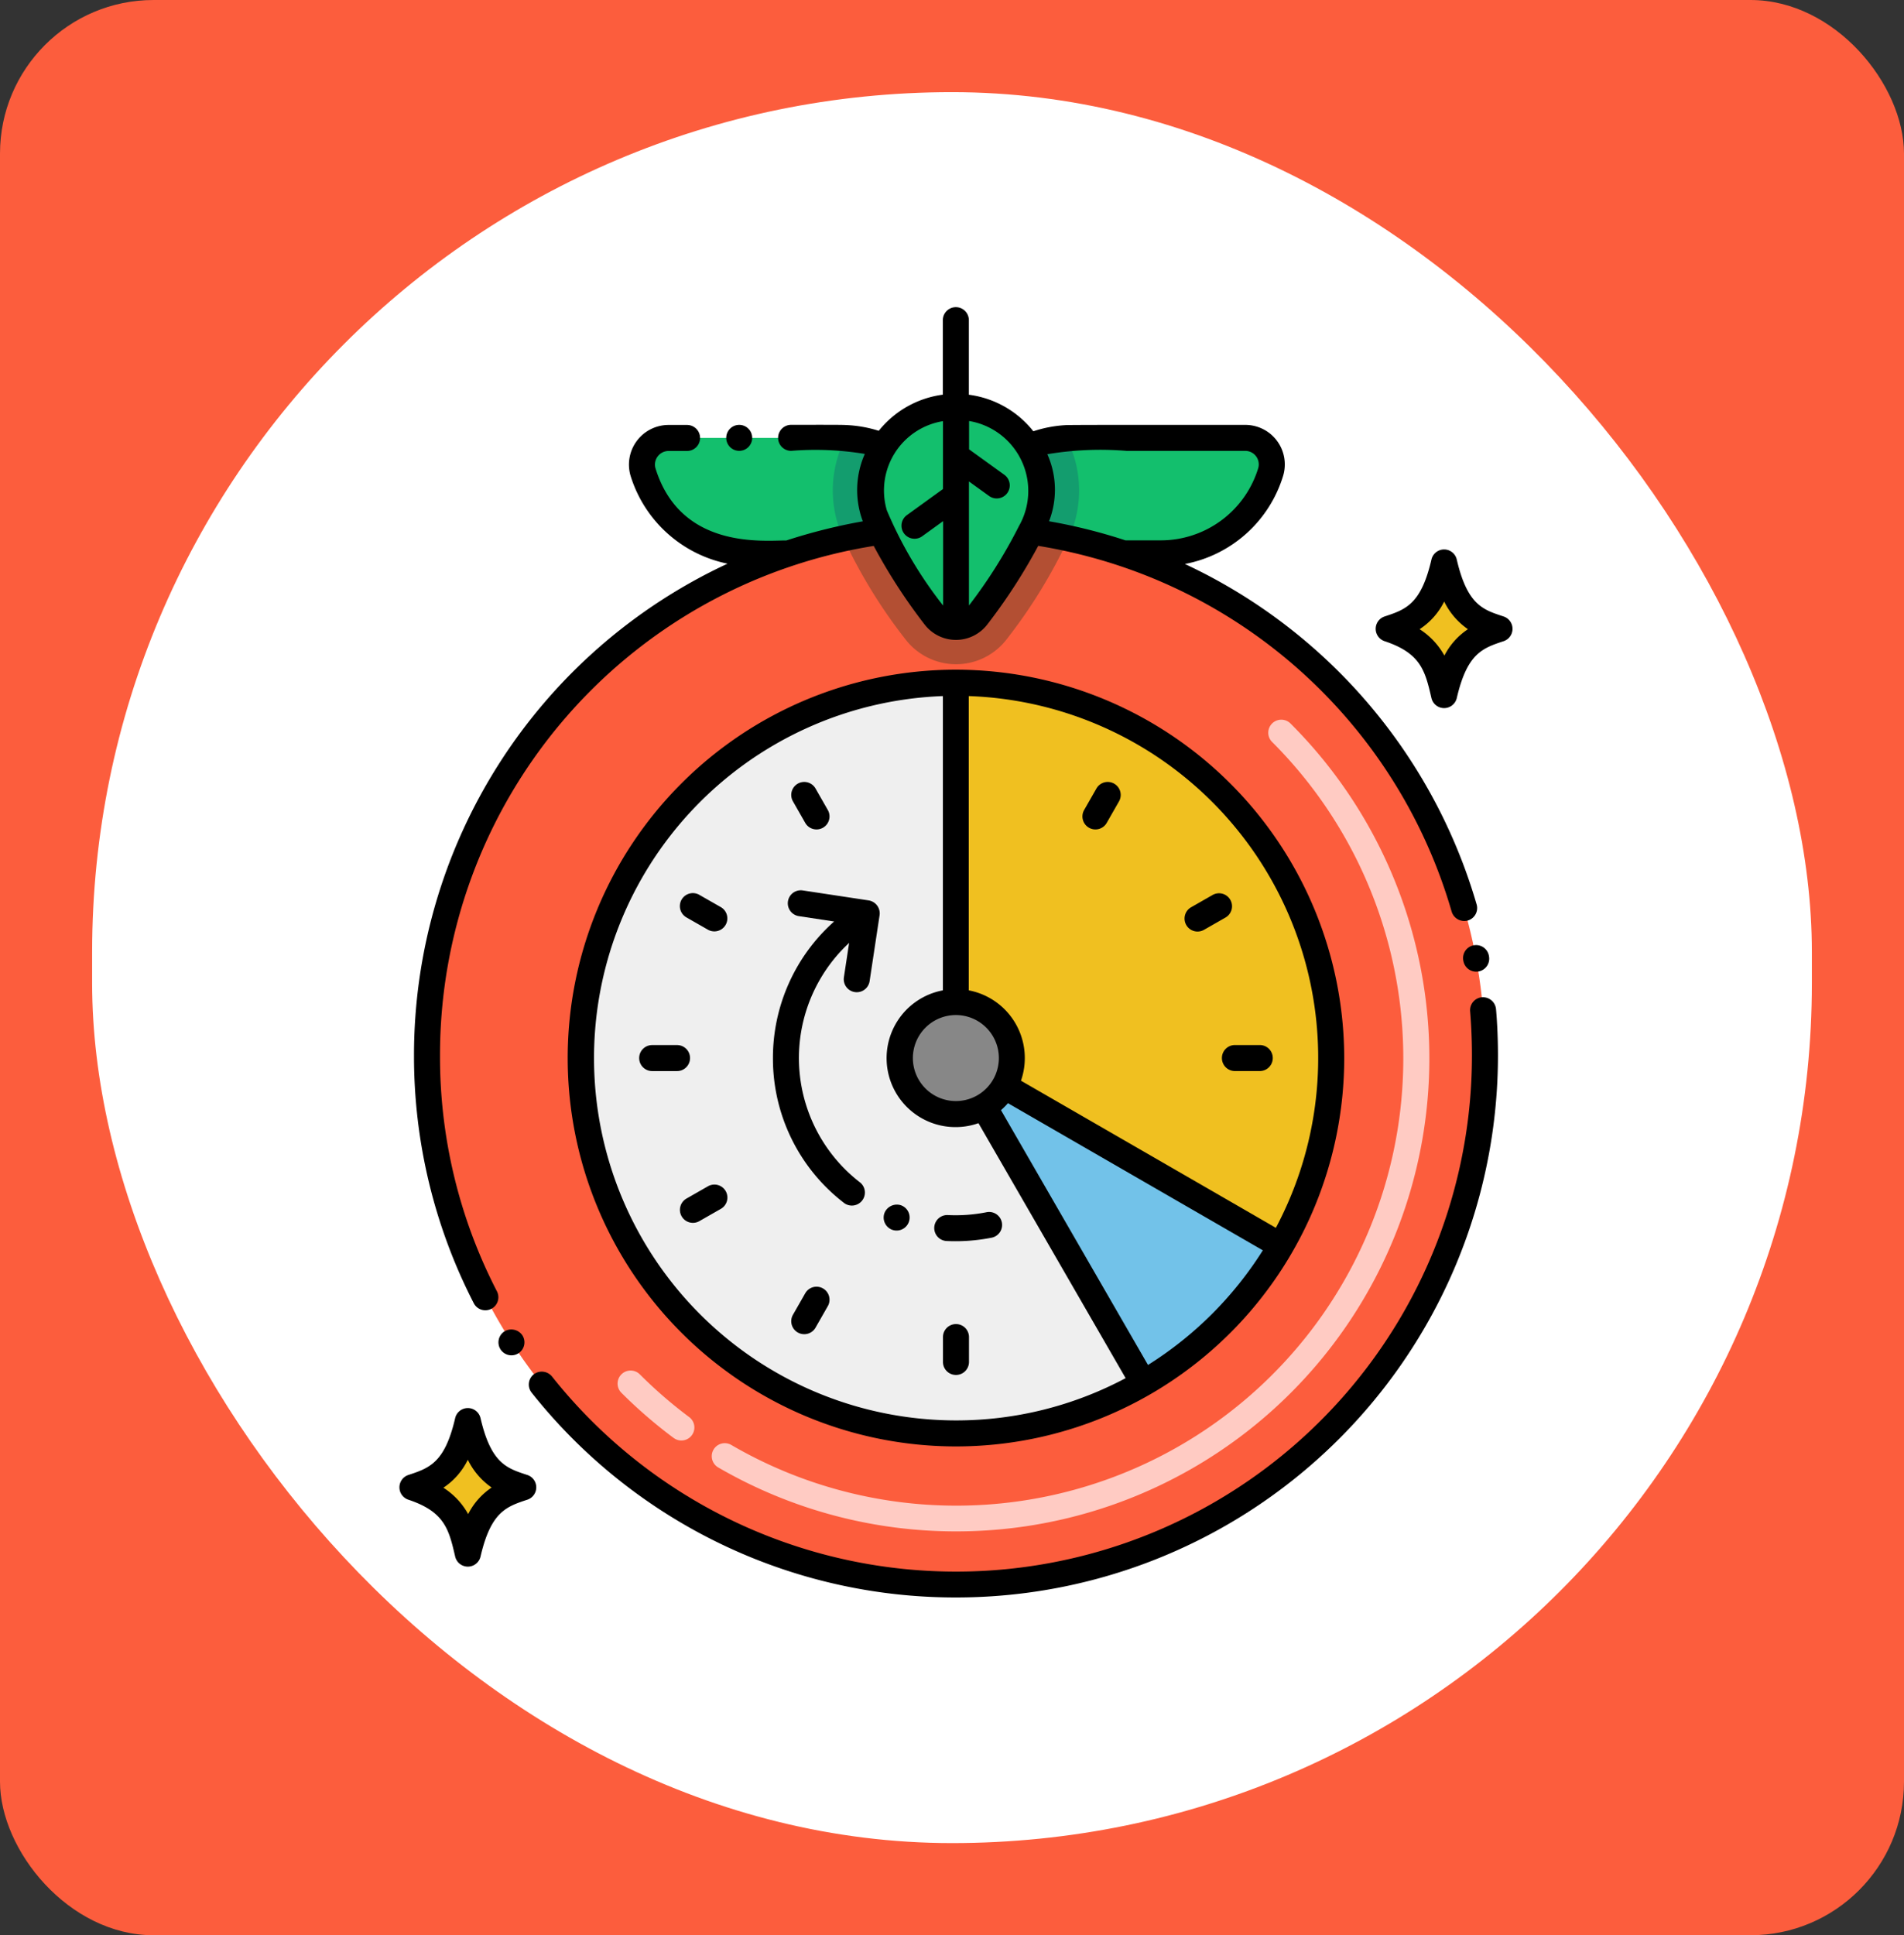 <svg xmlns="http://www.w3.org/2000/svg" width="62" height="63" viewBox="0 0 62 63">
  <rect x="0" y="0" width="62" height="63" fill="#333333" stroke="none"/>
  <g id="Promodoro" transform="translate(-20 -619)">
    <g id="Group_18190" data-name="Group 18190">
      <rect id="Rectangle_7328" data-name="Rectangle 7328" width="62" height="63" rx="5" transform="translate(20 619)" fill="#fc5d3d"/>
      <rect id="Rectangle_7329" data-name="Rectangle 7329" width="56" height="57" rx="28" transform="translate(23 622)" fill="#fff"/>
    </g>
    <g id="technique" transform="translate(12.032 625)">
      <path id="Path_33945" data-name="Path 33945" d="M48.986,47.836c-.81-.262-1.612-.46-1.786-.49-.3-.068-.879-.175-1.232-.22a17.07,17.07,0,0,1-1.742,2.756.866.866,0,0,1-1.385,0A17.07,17.07,0,0,1,41.1,47.126c-.375.05-.793.123-1.232.219-.174.043-.9.2-1.786.491a17.225,17.225,0,1,0,10.906,0Z" transform="translate(-4.436 -35.821)" fill="#fc5d3d"/>
      <circle id="Ellipse_7" data-name="Ellipse 7" cx="12.219" cy="12.219" r="12.219" transform="translate(26.878 16.225)" fill="#efefef"/>
      <circle id="Ellipse_8" data-name="Ellipse 8" cx="12.219" cy="12.219" r="12.219" transform="translate(26.878 16.225)" fill="#efefef"/>
      <path id="Path_33946" data-name="Path 33946" d="M75.49,29.392a3.764,3.764,0,0,0-1.241-.267h-.005c-.116-.009.125-.005-5.757-.005a.864.864,0,0,0-.835,1.106,3.763,3.763,0,0,0,3.594,2.654H72.39c.878-.293,1.612-.448,1.786-.491.439-.1.857-.168,1.232-.219A2.623,2.623,0,0,1,75.49,29.392Z" transform="translate(-38.746 -20.864)" fill="#13bf6d"/>
      <path id="Path_33947" data-name="Path 33947" d="M105.887,32.2c-.375.05-.793.123-1.232.219a3.724,3.724,0,0,1,.068-3.263h.005a3.764,3.764,0,0,1,1.241.267,2.623,2.623,0,0,0-.082,2.777Z" transform="translate(-69.225 -20.893)" fill="#139d6e"/>
      <path id="Path_33948" data-name="Path 33948" d="M149.013,29.118c-5.908,0-5.665-.005-5.814.007h0a3.675,3.675,0,0,0-1.231.285,2.612,2.612,0,0,1,.069,2.758c.365.046.943.155,1.232.22.174.029.976.227,1.786.49h1.2a3.763,3.763,0,0,0,3.594-2.654A.864.864,0,0,0,149.013,29.118Z" transform="translate(-100.502 -20.863)" fill="#13bf6d"/>
      <path id="Path_33949" data-name="Path 33949" d="M143.267,32.429c-.289-.065-.868-.174-1.232-.22a2.612,2.612,0,0,0-.069-2.758,3.674,3.674,0,0,1,1.231-.285h0A3.73,3.73,0,0,1,143.267,32.429Z" transform="translate(-100.502 -20.903)" fill="#139d6e"/>
      <path id="Path_33950" data-name="Path 33950" d="M116.719,27.211a17.071,17.071,0,0,1-1.742,2.756.866.866,0,0,1-1.385,0,17.07,17.07,0,0,1-1.742-2.756,2.623,2.623,0,0,1,.082-2.777,2.8,2.8,0,0,1,4.719.019A2.613,2.613,0,0,1,116.719,27.211Z" transform="translate(-75.186 -15.906)" fill="#13bf6d"/>
      <path id="Path_33951" data-name="Path 33951" d="M140.218,88.393a12.157,12.157,0,0,1-1.637,6.111L128,88.395V76.175A12.219,12.219,0,0,1,140.218,88.393Z" transform="translate(-88.903 -59.95)" fill="#f0c020"/>
      <path id="Path_33952" data-name="Path 33952" d="M138.59,154.436a12.264,12.264,0,0,1-4.471,4.473l-6.109-10.58Z" transform="translate(-88.911 -119.882)" fill="#72c2e9"/>
      <circle id="Ellipse_9" data-name="Ellipse 9" cx="1.822" cy="1.822" r="1.822" transform="translate(37.275 26.622)" fill="#878787"/>
      <path id="Path_33953" data-name="Path 33953" d="M113.684,47.347a16.916,16.916,0,0,1-2,3.265,2.079,2.079,0,0,1-3.329,0,16.818,16.818,0,0,1-2-3.265c.439-.1.857-.168,1.232-.219a17.07,17.07,0,0,0,1.742,2.756.866.866,0,0,0,1.385,0,17.07,17.07,0,0,0,1.742-2.756C112.805,47.172,113.38,47.279,113.684,47.347Z" transform="translate(-70.92 -35.822)" fill="#b34f33"/>
      <g id="Group_18203" data-name="Group 18203" transform="translate(21.39 12.311)">
        <g id="Group_18201" data-name="Group 18201" transform="translate(0 27.944)">
          <path id="Path_33954" data-name="Path 33954" d="M27.086,220.2c-.693-.229-1.41-.429-1.812-2.161-.37,1.6-.964,1.881-1.812,2.161a2.406,2.406,0,0,1,1.812,2.161C25.654,220.729,26.281,220.468,27.086,220.2Z" transform="translate(-23.463 -218.04)" fill="#f0c020"/>
        </g>
        <g id="Group_18202" data-name="Group 18202" transform="translate(31.79 0)">
          <path id="Path_33955" data-name="Path 33955" d="M214.768,55.226c-.693-.229-1.41-.429-1.812-2.161-.37,1.6-.964,1.881-1.812,2.161a2.406,2.406,0,0,1,1.812,2.161C213.336,55.754,213.963,55.493,214.768,55.226Z" transform="translate(-211.145 -53.065)" fill="#f0c020"/>
        </g>
      </g>
      <path id="Path_33956" data-name="Path 33956" d="M73.977,109.7a15.405,15.405,0,0,1-7.742-2.082.423.423,0,0,1,.426-.732A14.559,14.559,0,0,0,84.271,84a.423.423,0,0,1,.6-.6,15.4,15.4,0,0,1-10.893,26.3Zm-9.194-3.042a15.565,15.565,0,0,1-1.7-1.47.423.423,0,0,1,.6-.6,14.729,14.729,0,0,0,1.606,1.39.423.423,0,0,1-.506.679Z" transform="translate(-34.88 -65.847)" fill="#ffcbc3"/>
      <path id="Path_33957" data-name="Path 33957" d="M125.923,199.435a.423.423,0,0,0-.423.423v.81a.423.423,0,0,0,.847,0v-.81A.423.423,0,0,0,125.923,199.435Z" transform="translate(-86.826 -162.331)"/>
      <path id="Path_33958" data-name="Path 33958" d="M96.76,96.569a.423.423,0,1,0,.733-.423l-.4-.7a.423.423,0,1,0-.733.423Z" transform="translate(-62.57 -75.779)"/>
      <path id="Path_33959" data-name="Path 33959" d="M75.132,117.4l.7.4a.423.423,0,1,0,.423-.733l-.7-.4a.423.423,0,0,0-.423.733Z" transform="translate(-44.814 -93.536)"/>
      <path id="Path_33960" data-name="Path 33960" d="M68.753,146.236a.423.423,0,0,0-.423-.423h-.81a.423.423,0,1,0,0,.847h.81A.423.423,0,0,0,68.753,146.236Z" transform="translate(-38.315 -117.792)"/>
      <path id="Path_33961" data-name="Path 33961" d="M179.122,146.236a.423.423,0,0,0,.423.423h.81a.423.423,0,1,0,0-.847h-.81A.423.423,0,0,0,179.122,146.236Z" transform="translate(-131.365 -117.792)"/>
      <path id="Path_33962" data-name="Path 33962" d="M76.412,172.835a.423.423,0,0,0-.578-.155l-.7.4a.423.423,0,0,0,.423.733l.7-.4A.423.423,0,0,0,76.412,172.835Z" transform="translate(-44.814 -140.061)"/>
      <path id="Path_33963" data-name="Path 33963" d="M172.573,117.805l.7-.4a.423.423,0,0,0-.423-.733l-.7.4a.423.423,0,1,0,.423.733Z" transform="translate(-125.398 -93.536)"/>
      <path id="Path_33964" data-name="Path 33964" d="M97.338,192.307a.423.423,0,0,0-.578.155l-.4.7a.423.423,0,1,0,.733.423l.4-.7A.423.423,0,0,0,97.338,192.307Z" transform="translate(-62.57 -156.363)"/>
      <path id="Path_33965" data-name="Path 33965" d="M152.523,96.724a.423.423,0,0,0,.578-.155l.4-.7a.423.423,0,1,0-.733-.423l-.4.7A.423.423,0,0,0,152.523,96.724Z" transform="translate(-109.096 -75.779)"/>
      <path id="Path_33966" data-name="Path 33966" d="M226,127.551a.423.423,0,0,0,.34-.493.424.424,0,1,0-.833.154A.424.424,0,0,0,226,127.551Z" transform="translate(-169.886 -101.926)"/>
      <path id="Path_33967" data-name="Path 33967" d="M40.237,200.535a.423.423,0,1,0,.584.125v0A.435.435,0,0,0,40.237,200.535Z" transform="translate(-15.844 -163.192)"/>
      <path id="Path_33968" data-name="Path 33968" d="M77.433,138.517c0-.5-.02-1.011-.063-1.508a.428.428,0,0,0-.457-.386.422.422,0,0,0-.386.457c.039.474.059.957.059,1.436a16.8,16.8,0,0,1-29.957,10.451.432.432,0,0,0-.595-.068.423.423,0,0,0-.069.593,0,0,0,0,0,0,0,17.61,17.61,0,0,0,13.817,6.67h0A17.645,17.645,0,0,0,77.433,138.517Z" transform="translate(-20.687 -110.158)"/>
      <path id="Path_33969" data-name="Path 33969" d="M23.81,28.359a17.57,17.57,0,0,0,1.948,8.069.424.424,0,0,0,.754-.388,16.611,16.611,0,0,1-1.855-7.682A16.78,16.78,0,0,1,38.78,11.772a18.262,18.262,0,0,0,1.646,2.544,1.29,1.29,0,0,0,2.063,0,18.466,18.466,0,0,0,1.648-2.546,17.041,17.041,0,0,1,2.642.649h0A16.789,16.789,0,0,1,57.6,23.679a.429.429,0,0,0,.523.288.423.423,0,0,0,.29-.523,17.687,17.687,0,0,0-9.5-11.084,4.155,4.155,0,0,0,3.2-2.875,1.287,1.287,0,0,0-1.24-1.653H47.015c-2.07,0-1.985.008-1.985.008a4.041,4.041,0,0,0-1.052.2,3.2,3.2,0,0,0-2.1-1.19V4.423a.423.423,0,0,0-.847,0V6.848a3.206,3.206,0,0,0-2.087,1.176,4.118,4.118,0,0,0-1.065-.187c-.169-.011-.9-.007-1.789-.007a.423.423,0,1,0,0,.847,9.874,9.874,0,0,1,2.4.1,2.9,2.9,0,0,0-.065,2.194,18.422,18.422,0,0,0-2.489.623c-.762,0-3.448.294-4.264-2.354a.444.444,0,0,1,.43-.559h.6a.423.423,0,0,0,0-.847h-.6a1.291,1.291,0,0,0-1.24,1.655A4.182,4.182,0,0,0,34.02,12.35,17.646,17.646,0,0,0,23.81,28.359ZM47.015,8.678h3.857a.44.44,0,0,1,.43.558,3.319,3.319,0,0,1-3.19,2.355H46.978a17.754,17.754,0,0,0-2.489-.622,2.831,2.831,0,0,0-.056-2.183,10.466,10.466,0,0,1,2.582-.108Zm-3.506,2.448a16.239,16.239,0,0,1-1.628,2.586V9.673l.654.472a.424.424,0,0,0,.5-.687l-1.15-.83V7.705A2.308,2.308,0,0,1,43.509,11.126ZM41.035,7.71v2.21l-1.176.85a.424.424,0,1,0,.5.687l.681-.492v2.748a13.425,13.425,0,0,1-1.833-3.1A2.287,2.287,0,0,1,41.035,7.71Z" transform="translate(-2.361)"/>
      <path id="Path_33970" data-name="Path 33970" d="M66,73.67A12.643,12.643,0,1,0,78.646,86.313,12.658,12.658,0,0,0,66,73.67Zm1.4,12.643a1.4,1.4,0,1,1-1.4-1.4A1.4,1.4,0,0,1,67.4,86.313ZM66,98.109a11.794,11.794,0,0,1-.423-23.58v9.58a2.245,2.245,0,1,0,1.159,4.324c3.209,5.556,1.57,2.72,4.792,8.3A11.721,11.721,0,0,1,66,98.109Zm6.259-1.8-4.79-8.3a2.209,2.209,0,0,0,.227-.227l8.3,4.79A11.884,11.884,0,0,1,72.262,96.3ZM76.42,91.84c-2.357-1.362-.259-.151-8.3-4.79a2.243,2.243,0,0,0-1.7-2.941v-9.58A11.787,11.787,0,0,1,76.42,91.84Z" transform="translate(-26.906 -57.869)"/>
      <circle id="Ellipse_10" data-name="Ellipse 10" cx="0.423" cy="0.423" r="0.423" transform="translate(31.616 7.831)"/>
      <path id="Path_33971" data-name="Path 33971" d="M92.81,121.517a5.923,5.923,0,0,0,2.293,4.7.424.424,0,1,0,.522-.667,5.115,5.115,0,0,1-.334-7.781l-.17,1.119a.423.423,0,1,0,.837.127l.325-2.147a.427.427,0,0,0-.355-.482l-2.147-.325a.423.423,0,1,0-.127.837l1.149.174A5.937,5.937,0,0,0,92.81,121.517Z" transform="translate(-59.673 -93.074)"/>
      <path id="Path_33972" data-name="Path 33972" d="M114.348,177.281a.423.423,0,0,0,.3-.793,0,0,0,0,0,0,0,.434.434,0,0,0-.545.249A.425.425,0,0,0,114.348,177.281Z" transform="translate(-77.334 -143.249)"/>
      <path id="Path_33973" data-name="Path 33973" d="M124.229,178.848a6.079,6.079,0,0,0,1.45-.105.423.423,0,1,0-.161-.83,5.188,5.188,0,0,1-1.247.09.423.423,0,0,0-.042.845Z" transform="translate(-85.437 -144.448)"/>
      <path id="Path_33974" data-name="Path 33974" d="M21.258,218.528c1.193.394,1.328.975,1.532,1.855a.424.424,0,0,0,.825,0c.339-1.461.839-1.626,1.532-1.855a.424.424,0,0,0,0-.8c-.663-.219-1.185-.359-1.532-1.855a.424.424,0,0,0-.825,0c-.339,1.461-.84,1.626-1.532,1.855a.424.424,0,0,0,0,.8Zm1.946-1.294a2.358,2.358,0,0,0,.773.9,2.29,2.29,0,0,0-.764.865,2.4,2.4,0,0,0-.807-.859A2.3,2.3,0,0,0,23.2,217.234Z" transform="translate(0 -175.709)"/>
      <path id="Path_33975" data-name="Path 33975" d="M212.829,52.749c-.663-.219-1.185-.359-1.532-1.855a.423.423,0,0,0-.825,0c-.339,1.461-.84,1.626-1.532,1.855a.424.424,0,0,0,0,.8c1.193.394,1.328.975,1.532,1.855a.424.424,0,0,0,.825,0c.339-1.461.839-1.626,1.532-1.855a.424.424,0,0,0,0-.8Zm-1.935,1.271a2.4,2.4,0,0,0-.807-.859,2.294,2.294,0,0,0,.8-.9,2.358,2.358,0,0,0,.773.9A2.288,2.288,0,0,0,210.894,54.02Z" transform="translate(-155.892 -38.678)"/>
    </g>
  </g>
</svg>
